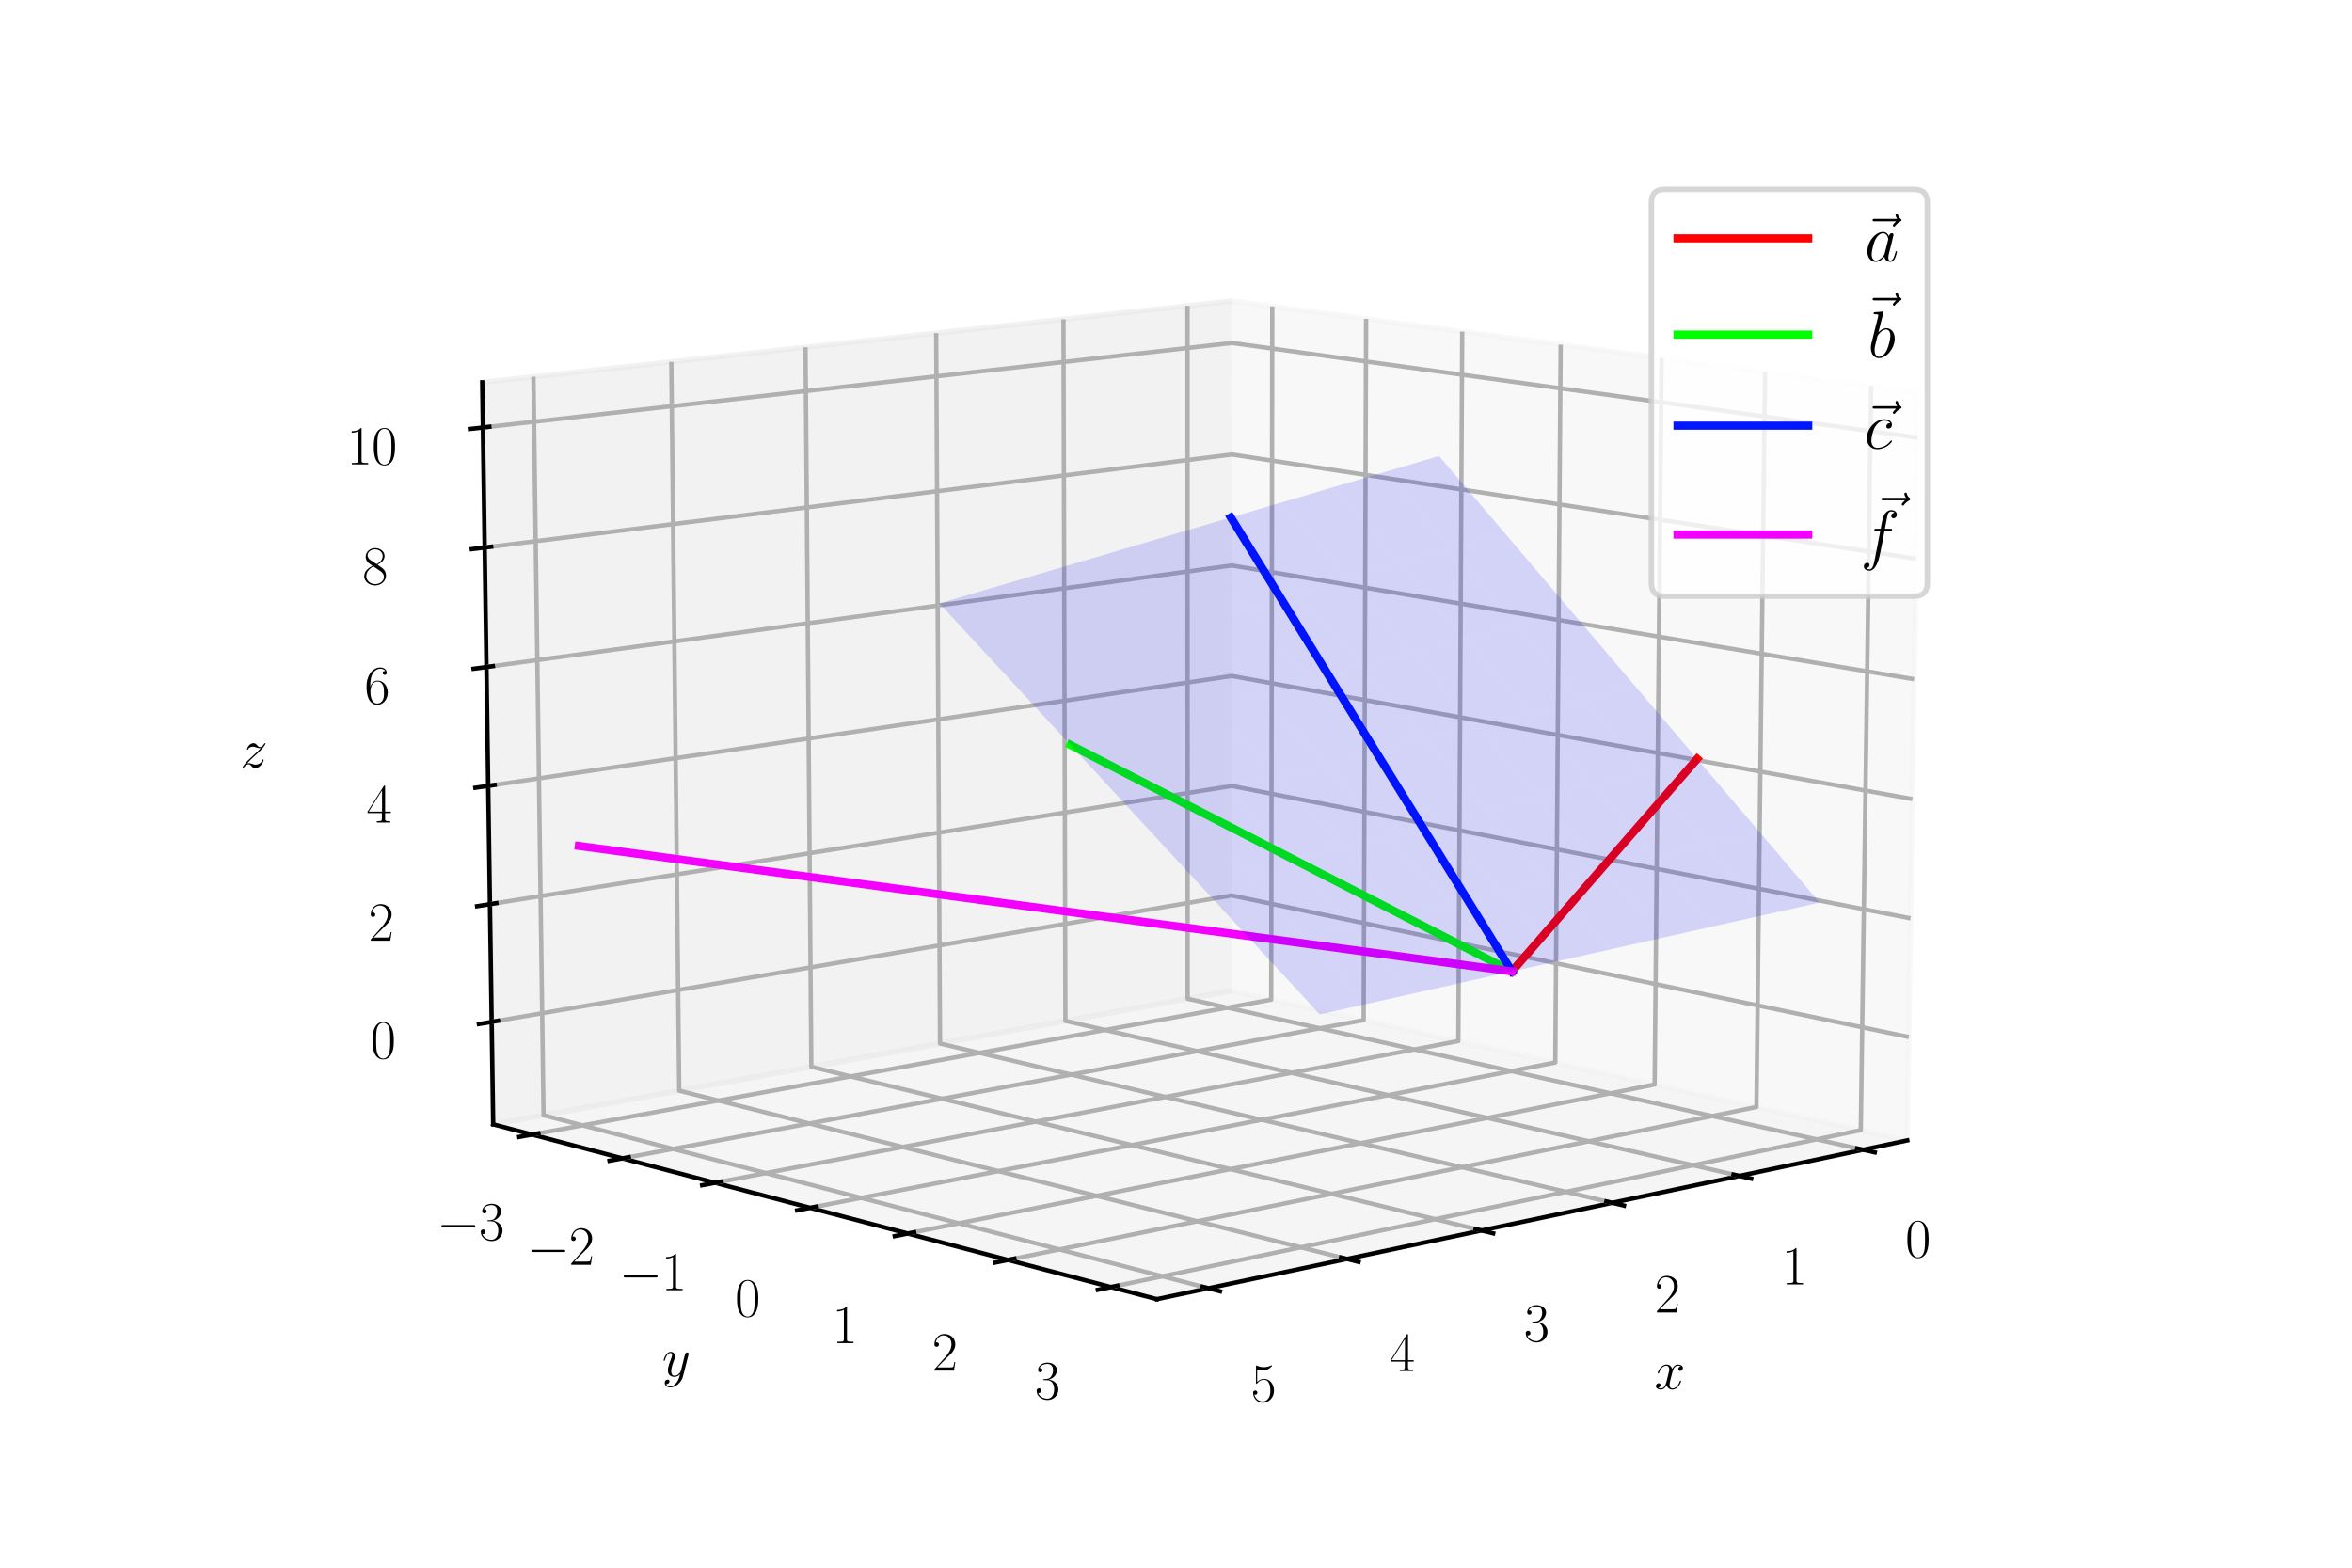 <?xml version="1.0" encoding="utf-8" standalone="no"?>
<!DOCTYPE svg PUBLIC "-//W3C//DTD SVG 1.1//EN"
  "http://www.w3.org/Graphics/SVG/1.1/DTD/svg11.dtd">
<svg xmlns:xlink="http://www.w3.org/1999/xlink" width="432pt" height="288pt" viewBox="0 0 432 288" xmlns="http://www.w3.org/2000/svg" version="1.1">
 <defs>
  <style type="text/css">*{stroke-linejoin: round; stroke-linecap: butt}</style>
 </defs>
 <g id="figure_1">
  <g id="patch_1">
   <path d="M 0 288 
L 432 288 
L 432 0 
L 0 0 
z
" style="fill: #ffffff"/>
  </g>
  <g id="patch_2">
   <path d="M 72 288 
L 360 288 
L 360 0 
L 72 0 
z
" style="fill: #ffffff"/>
  </g>
  <g id="pane3d_1">
   <g id="patch_3">
    <path d="M 226.181 182.03 
L 350.314 209.504 
L 352.361 72.034 
L 226.272 55.304 
" style="fill: #f2f2f2; opacity: 0.5; stroke: #f2f2f2; stroke-linejoin: miter"/>
   </g>
  </g>
  <g id="pane3d_2">
   <g id="patch_4">
    <path d="M 226.181 182.03 
L 90.588 206.556 
L 88.576 70.236 
L 226.272 55.304 
" style="fill: #e6e6e6; opacity: 0.5; stroke: #e6e6e6; stroke-linejoin: miter"/>
   </g>
  </g>
  <g id="pane3d_3">
   <g id="patch_5">
    <path d="M 226.181 182.03 
L 90.588 206.556 
L 212.477 238.671 
L 350.314 209.504 
" style="fill: #ececec; opacity: 0.5; stroke: #ececec; stroke-linejoin: miter"/>
   </g>
  </g>
  <g id="axis3d_1">
   <g id="line2d_1">
    <path d="M 350.314 209.504 
L 212.477 238.671 
" style="fill: none; stroke: #000000; stroke-width: 0.8; stroke-linecap: square"/>
   </g>
   <g id="text_1">
    <!-- $x$ -->
    <g transform="translate(303.863 255.174)scale(0.1 -0.1)">
     <defs>
      <path id="CMMI12-78" d="M 3034 2606 
C 2829 2567 2752 2414 2752 2293 
C 2752 2139 2874 2088 2963 2088 
C 3155 2088 3290 2254 3290 2427 
C 3290 2695 2982 2816 2714 2816 
C 2323 2816 2106 2433 2048 2312 
C 1901 2816 1504 2816 1389 2816 
C 736 2816 390 1980 390 1839 
C 390 1814 416 1782 461 1782 
C 512 1782 525 1820 538 1846 
C 755 2555 1184 2689 1370 2689 
C 1658 2689 1715 2420 1715 2267 
C 1715 2127 1677 1980 1600 1673 
L 1382 798 
C 1286 415 1101 64 762 64 
C 730 64 570 64 435 147 
C 666 192 717 383 717 460 
C 717 588 621 664 499 664 
C 346 664 179 530 179 326 
C 179 57 480 -64 755 -64 
C 1062 -64 1280 179 1414 441 
C 1517 64 1837 -64 2074 -64 
C 2726 -64 3072 773 3072 913 
C 3072 945 3046 971 3008 971 
C 2950 971 2944 939 2925 888 
C 2752 326 2381 64 2093 64 
C 1869 64 1747 230 1747 492 
C 1747 632 1773 734 1875 1156 
L 2099 2024 
C 2195 2408 2413 2689 2707 2689 
C 2720 2689 2899 2689 3034 2606 
z
" transform="scale(0.016)"/>
     </defs>
     <use xlink:href="#CMMI12-78" transform="scale(0.996)"/>
    </g>
   </g>
   <g id="Line3DCollection_1">
    <path d="M 342.188 211.224 
L 218.136 183.485 
L 218.111 56.189 
" style="fill: none; stroke: #b0b0b0; stroke-width: 0.8"/>
    <path d="M 319.476 216.03 
L 195.686 187.546 
L 195.331 58.66 
" style="fill: none; stroke: #b0b0b0; stroke-width: 0.8"/>
    <path d="M 296.124 220.971 
L 172.655 191.712 
L 171.952 61.195 
" style="fill: none; stroke: #b0b0b0; stroke-width: 0.8"/>
    <path d="M 272.104 226.054 
L 149.019 195.987 
L 147.952 63.798 
" style="fill: none; stroke: #b0b0b0; stroke-width: 0.8"/>
    <path d="M 247.387 231.284 
L 124.756 200.376 
L 123.303 66.47 
" style="fill: none; stroke: #b0b0b0; stroke-width: 0.8"/>
    <path d="M 221.941 236.668 
L 99.84 204.883 
L 97.981 69.216 
" style="fill: none; stroke: #b0b0b0; stroke-width: 0.8"/>
   </g>
   <g id="xtick_1">
    <g id="line2d_2">
     <path d="M 341.11 210.983 
L 344.349 211.707 
" style="fill: none; stroke: #000000; stroke-width: 0.8; stroke-linecap: square"/>
    </g>
    <g id="text_2">
     <!-- $\mathdefault{0}$ -->
     <g transform="translate(349.948 230.951)scale(0.1 -0.1)">
      <defs>
       <path id="CMR17-30" d="M 2688 2025 
C 2688 2416 2682 3080 2413 3591 
C 2176 4039 1798 4198 1466 4198 
C 1158 4198 768 4058 525 3597 
C 269 3118 243 2524 243 2025 
C 243 1661 250 1106 448 619 
C 723 -39 1216 -128 1466 -128 
C 1760 -128 2208 -7 2470 600 
C 2662 1042 2688 1559 2688 2025 
z
M 1466 -26 
C 1056 -26 813 325 723 812 
C 653 1188 653 1738 653 2096 
C 653 2588 653 2997 736 3387 
C 858 3929 1216 4096 1466 4096 
C 1728 4096 2067 3923 2189 3400 
C 2272 3036 2278 2607 2278 2096 
C 2278 1680 2278 1169 2202 792 
C 2067 95 1690 -26 1466 -26 
z
" transform="scale(0.016)"/>
      </defs>
      <use xlink:href="#CMR17-30" transform="scale(0.996)"/>
     </g>
    </g>
   </g>
   <g id="xtick_2">
    <g id="line2d_3">
     <path d="M 318.399 215.782 
L 321.635 216.526 
" style="fill: none; stroke: #000000; stroke-width: 0.8; stroke-linecap: square"/>
    </g>
    <g id="text_3">
     <!-- $\mathdefault{1}$ -->
     <g transform="translate(327.253 235.963)scale(0.1 -0.1)">
      <defs>
       <path id="CMR17-31" d="M 1702 4058 
C 1702 4192 1696 4192 1606 4192 
C 1357 3916 979 3827 621 3827 
C 602 3827 570 3827 563 3808 
C 557 3795 557 3782 557 3648 
C 755 3648 1088 3686 1344 3839 
L 1344 461 
C 1344 236 1331 160 781 160 
L 589 160 
L 589 0 
C 896 0 1216 0 1523 0 
C 1830 0 2150 0 2458 0 
L 2458 160 
L 2266 160 
C 1715 160 1702 230 1702 458 
L 1702 4058 
z
" transform="scale(0.016)"/>
      </defs>
      <use xlink:href="#CMR17-31" transform="scale(0.996)"/>
     </g>
    </g>
   </g>
   <g id="xtick_3">
    <g id="line2d_4">
     <path d="M 295.048 220.716 
L 298.28 221.482 
" style="fill: none; stroke: #000000; stroke-width: 0.8; stroke-linecap: square"/>
    </g>
    <g id="text_4">
     <!-- $\mathdefault{2}$ -->
     <g transform="translate(303.913 241.117)scale(0.1 -0.1)">
      <defs>
       <path id="CMR17-32" d="M 2669 989 
L 2554 989 
C 2490 536 2438 459 2413 420 
C 2381 369 1920 369 1830 369 
L 602 369 
C 832 619 1280 1072 1824 1597 
C 2214 1967 2669 2402 2669 3035 
C 2669 3790 2067 4224 1395 4224 
C 691 4224 262 3604 262 3030 
C 262 2780 448 2748 525 2748 
C 589 2748 781 2787 781 3010 
C 781 3207 614 3264 525 3264 
C 486 3264 448 3258 422 3245 
C 544 3790 915 4058 1306 4058 
C 1862 4058 2227 3617 2227 3035 
C 2227 2479 1901 2000 1536 1584 
L 262 146 
L 262 0 
L 2515 0 
L 2669 989 
z
" transform="scale(0.016)"/>
      </defs>
      <use xlink:href="#CMR17-32" transform="scale(0.996)"/>
     </g>
    </g>
   </g>
   <g id="xtick_4">
    <g id="line2d_5">
     <path d="M 271.03 225.792 
L 274.255 226.579 
" style="fill: none; stroke: #000000; stroke-width: 0.8; stroke-linecap: square"/>
    </g>
    <g id="text_5">
     <!-- $\mathdefault{3}$ -->
     <g transform="translate(279.903 246.42)scale(0.1 -0.1)">
      <defs>
       <path id="CMR17-33" d="M 1414 2157 
C 1984 2157 2234 1662 2234 1090 
C 2234 320 1824 25 1453 25 
C 1114 25 563 194 390 693 
C 422 680 454 680 486 680 
C 640 680 755 782 755 948 
C 755 1133 614 1216 486 1216 
C 378 1216 211 1165 211 926 
C 211 335 787 -128 1466 -128 
C 2176 -128 2720 430 2720 1085 
C 2720 1707 2208 2157 1600 2227 
C 2086 2328 2554 2756 2554 3329 
C 2554 3820 2048 4179 1472 4179 
C 890 4179 378 3829 378 3329 
C 378 3110 544 3072 627 3072 
C 762 3072 877 3155 877 3321 
C 877 3486 762 3569 627 3569 
C 602 3569 570 3569 544 3557 
C 730 3959 1235 4032 1459 4032 
C 1683 4032 2106 3925 2106 3320 
C 2106 3143 2080 2828 1862 2550 
C 1670 2304 1453 2304 1242 2284 
C 1210 2284 1062 2269 1037 2269 
C 992 2263 966 2257 966 2208 
C 966 2163 973 2157 1101 2157 
L 1414 2157 
z
" transform="scale(0.016)"/>
      </defs>
      <use xlink:href="#CMR17-33" transform="scale(0.996)"/>
     </g>
    </g>
   </g>
   <g id="xtick_5">
    <g id="line2d_6">
     <path d="M 246.316 231.014 
L 249.533 231.825 
" style="fill: none; stroke: #000000; stroke-width: 0.8; stroke-linecap: square"/>
    </g>
    <g id="text_6">
     <!-- $\mathdefault{4}$ -->
     <g transform="translate(255.191 251.877)scale(0.1 -0.1)">
      <defs>
       <path id="CMR17-34" d="M 2150 4122 
C 2150 4256 2144 4256 2029 4256 
L 128 1254 
L 128 1088 
L 1779 1088 
L 1779 457 
C 1779 224 1766 160 1318 160 
L 1197 160 
L 1197 0 
C 1402 0 1747 0 1965 0 
C 2182 0 2528 0 2733 0 
L 2733 160 
L 2611 160 
C 2163 160 2150 224 2150 457 
L 2150 1088 
L 2803 1088 
L 2803 1254 
L 2150 1254 
L 2150 4122 
z
M 1798 3703 
L 1798 1254 
L 256 1254 
L 1798 3703 
z
" transform="scale(0.016)"/>
      </defs>
      <use xlink:href="#CMR17-34" transform="scale(0.996)"/>
     </g>
    </g>
   </g>
   <g id="xtick_6">
    <g id="line2d_7">
     <path d="M 220.874 236.39 
L 224.081 237.225 
" style="fill: none; stroke: #000000; stroke-width: 0.8; stroke-linecap: square"/>
    </g>
    <g id="text_7">
     <!-- $\mathdefault{5}$ -->
     <g transform="translate(229.747 257.495)scale(0.1 -0.1)">
      <defs>
       <path id="CMR17-35" d="M 730 3692 
C 794 3666 1056 3584 1325 3584 
C 1920 3584 2246 3911 2432 4100 
C 2432 4157 2432 4192 2394 4192 
C 2387 4192 2374 4192 2323 4163 
C 2099 4058 1837 3973 1517 3973 
C 1325 3973 1037 3999 723 4139 
C 653 4171 640 4171 634 4171 
C 602 4171 595 4164 595 4037 
L 595 2203 
C 595 2089 595 2057 659 2057 
C 691 2057 704 2070 736 2114 
C 941 2401 1222 2522 1542 2522 
C 1766 2522 2246 2382 2246 1289 
C 2246 1085 2246 715 2054 421 
C 1894 159 1645 25 1370 25 
C 947 25 518 320 403 814 
C 429 807 480 795 506 795 
C 589 795 749 840 749 1038 
C 749 1210 627 1280 506 1280 
C 358 1280 262 1190 262 1011 
C 262 454 704 -128 1382 -128 
C 2042 -128 2669 440 2669 1264 
C 2669 2030 2170 2624 1549 2624 
C 1222 2624 947 2503 730 2274 
L 730 3692 
z
" transform="scale(0.016)"/>
      </defs>
      <use xlink:href="#CMR17-35" transform="scale(0.996)"/>
     </g>
    </g>
   </g>
  </g>
  <g id="axis3d_2">
   <g id="line2d_8">
    <path d="M 90.588 206.556 
L 212.477 238.671 
" style="fill: none; stroke: #000000; stroke-width: 0.8; stroke-linecap: square"/>
   </g>
   <g id="text_8">
    <!-- $y$ -->
    <g transform="translate(121.611 252.837)scale(0.1 -0.1)">
     <defs>
      <path id="CMMI12-79" d="M 1683 -700 
C 1510 -939 1261 -1152 947 -1152 
C 870 -1152 563 -1152 467 -889 
C 486 -895 518 -895 531 -895 
C 723 -895 851 -729 851 -582 
C 851 -435 730 -384 634 -384 
C 531 -384 307 -458 307 -759 
C 307 -1071 582 -1286 947 -1286 
C 1587 -1286 2234 -700 2413 6 
L 3040 2485 
C 3046 2517 3059 2556 3059 2594 
C 3059 2689 2982 2753 2886 2753 
C 2829 2753 2694 2727 2643 2535 
L 2170 658 
C 2138 543 2138 530 2086 460 
C 1958 281 1747 64 1440 64 
C 1082 64 1050 415 1050 588 
C 1050 952 1222 1443 1395 1903 
C 1466 2088 1504 2178 1504 2305 
C 1504 2574 1312 2816 998 2816 
C 410 2816 173 1890 173 1839 
C 173 1814 198 1782 243 1782 
C 301 1782 307 1807 333 1897 
C 486 2433 730 2689 979 2689 
C 1037 2689 1146 2689 1146 2478 
C 1146 2312 1075 2127 979 1884 
C 666 1047 666 837 666 683 
C 666 77 1101 -64 1421 -64 
C 1606 -64 1837 -6 2061 230 
L 2067 224 
C 1971 -147 1907 -392 1683 -700 
z
" transform="scale(0.016)"/>
     </defs>
     <use xlink:href="#CMMI12-79" transform="scale(0.996)"/>
    </g>
   </g>
   <g id="Line3DCollection_2">
    <path d="M 233.683 56.288 
L 233.486 183.647 
L 97.716 208.434 
" style="fill: none; stroke: #b0b0b0; stroke-width: 0.8"/>
    <path d="M 250.917 58.574 
L 250.468 187.405 
L 114.307 212.805 
" style="fill: none; stroke: #b0b0b0; stroke-width: 0.8"/>
    <path d="M 268.568 60.916 
L 267.856 191.254 
L 131.326 217.29 
" style="fill: none; stroke: #b0b0b0; stroke-width: 0.8"/>
    <path d="M 286.654 63.316 
L 285.665 195.196 
L 148.791 221.891 
" style="fill: none; stroke: #b0b0b0; stroke-width: 0.8"/>
    <path d="M 305.189 65.775 
L 303.91 199.234 
L 166.719 226.615 
" style="fill: none; stroke: #b0b0b0; stroke-width: 0.8"/>
    <path d="M 324.191 68.296 
L 322.608 203.372 
L 185.129 231.465 
" style="fill: none; stroke: #b0b0b0; stroke-width: 0.8"/>
    <path d="M 343.678 70.882 
L 341.776 207.615 
L 204.04 236.448 
" style="fill: none; stroke: #b0b0b0; stroke-width: 0.8"/>
   </g>
   <g id="xtick_7">
    <g id="line2d_9">
     <path d="M 98.886 208.22 
L 95.371 208.862 
" style="fill: none; stroke: #000000; stroke-width: 0.8; stroke-linecap: square"/>
    </g>
    <g id="text_9">
     <!-- $\mathdefault{−3}$ -->
     <g transform="translate(80.222 227.806)scale(0.1 -0.1)">
      <defs>
       <path id="CMSY10-0" d="M 4218 1472 
C 4326 1472 4442 1472 4442 1600 
C 4442 1728 4326 1728 4218 1728 
L 755 1728 
C 646 1728 531 1728 531 1600 
C 531 1472 646 1472 755 1472 
L 4218 1472 
z
" transform="scale(0.016)"/>
      </defs>
      <use xlink:href="#CMSY10-0" transform="scale(0.996)"/>
      <use xlink:href="#CMR17-33" transform="translate(77.487 0)scale(0.996)"/>
     </g>
    </g>
   </g>
   <g id="xtick_8">
    <g id="line2d_10">
     <path d="M 115.481 212.586 
L 111.953 213.244 
" style="fill: none; stroke: #000000; stroke-width: 0.8; stroke-linecap: square"/>
    </g>
    <g id="text_10">
     <!-- $\mathdefault{−2}$ -->
     <g transform="translate(96.751 232.358)scale(0.1 -0.1)">
      <use xlink:href="#CMSY10-0" transform="scale(0.996)"/>
      <use xlink:href="#CMR17-32" transform="translate(77.487 0)scale(0.996)"/>
     </g>
    </g>
   </g>
   <g id="xtick_9">
    <g id="line2d_11">
     <path d="M 132.505 217.065 
L 128.964 217.74 
" style="fill: none; stroke: #000000; stroke-width: 0.8; stroke-linecap: square"/>
    </g>
    <g id="text_11">
     <!-- $\mathdefault{−1}$ -->
     <g transform="translate(113.709 237.029)scale(0.1 -0.1)">
      <use xlink:href="#CMSY10-0" transform="scale(0.996)"/>
      <use xlink:href="#CMR17-31" transform="translate(77.487 0)scale(0.996)"/>
     </g>
    </g>
   </g>
   <g id="xtick_10">
    <g id="line2d_12">
     <path d="M 149.974 221.66 
L 146.421 222.353 
" style="fill: none; stroke: #000000; stroke-width: 0.8; stroke-linecap: square"/>
    </g>
    <g id="text_12">
     <!-- $\mathdefault{0}$ -->
     <g transform="translate(134.988 241.822)scale(0.1 -0.1)">
      <use xlink:href="#CMR17-30" transform="scale(0.996)"/>
     </g>
    </g>
   </g>
   <g id="xtick_11">
    <g id="line2d_13">
     <path d="M 167.906 226.378 
L 164.341 227.089 
" style="fill: none; stroke: #000000; stroke-width: 0.8; stroke-linecap: square"/>
    </g>
    <g id="text_13">
     <!-- $\mathdefault{1}$ -->
     <g transform="translate(152.856 246.743)scale(0.1 -0.1)">
      <use xlink:href="#CMR17-31" transform="scale(0.996)"/>
     </g>
    </g>
   </g>
   <g id="xtick_12">
    <g id="line2d_14">
     <path d="M 186.32 231.222 
L 182.743 231.953 
" style="fill: none; stroke: #000000; stroke-width: 0.8; stroke-linecap: square"/>
    </g>
    <g id="text_14">
     <!-- $\mathdefault{2}$ -->
     <g transform="translate(171.207 251.797)scale(0.1 -0.1)">
      <use xlink:href="#CMR17-32" transform="scale(0.996)"/>
     </g>
    </g>
   </g>
   <g id="xtick_13">
    <g id="line2d_15">
     <path d="M 205.234 236.198 
L 201.648 236.949 
" style="fill: none; stroke: #000000; stroke-width: 0.8; stroke-linecap: square"/>
    </g>
    <g id="text_15">
     <!-- $\mathdefault{3}$ -->
     <g transform="translate(190.06 256.989)scale(0.1 -0.1)">
      <use xlink:href="#CMR17-33" transform="scale(0.996)"/>
     </g>
    </g>
   </g>
  </g>
  <g id="axis3d_3">
   <g id="line2d_16">
    <path d="M 90.588 206.556 
L 88.576 70.236 
" style="fill: none; stroke: #000000; stroke-width: 0.8; stroke-linecap: square"/>
   </g>
   <g id="text_16">
    <!-- $z$ -->
    <g transform="translate(44.089 141.02)scale(0.1 -0.1)">
     <defs>
      <path id="CMMI12-7a" d="M 813 486 
C 1088 803 1312 1004 1632 1296 
C 2016 1632 2182 1793 2272 1891 
C 2720 2338 2944 2713 2944 2764 
C 2944 2816 2893 2816 2880 2816 
C 2835 2816 2822 2793 2790 2750 
C 2630 2494 2477 2367 2310 2367 
C 2176 2367 2106 2421 1984 2565 
C 1850 2715 1741 2816 1555 2816 
C 1088 2816 806 2257 806 2128 
C 806 2108 813 2068 870 2068 
C 922 2068 928 2091 947 2133 
C 1056 2372 1363 2414 1485 2414 
C 1619 2414 1747 2376 1882 2327 
C 2125 2240 2227 2240 2291 2240 
C 2336 2240 2362 2240 2394 2246 
C 2182 1994 1837 1683 1549 1418 
L 902 816 
C 512 415 275 33 275 -12 
C 275 -51 307 -64 346 -64 
C 384 -64 390 -57 435 14 
C 538 163 742 384 979 384 
C 1114 384 1178 342 1306 193 
C 1427 61 1536 -64 1741 -64 
C 2368 -64 2726 732 2726 876 
C 2726 903 2720 942 2656 942 
C 2605 942 2598 917 2579 855 
C 2438 488 2061 338 1811 338 
C 1677 338 1549 376 1414 425 
C 1158 512 1088 512 1005 512 
C 941 512 870 512 813 486 
z
" transform="scale(0.016)"/>
     </defs>
     <use xlink:href="#CMMI12-7a" transform="scale(0.996)"/>
    </g>
   </g>
   <g id="Line3DCollection_3">
    <path d="M 90.31 187.723 
L 226.193 164.506 
L 350.597 190.515 
" style="fill: none; stroke: #b0b0b0; stroke-width: 0.8"/>
    <path d="M 89.991 166.101 
L 226.208 144.392 
L 350.921 168.711 
" style="fill: none; stroke: #b0b0b0; stroke-width: 0.8"/>
    <path d="M 89.67 144.371 
L 226.222 124.187 
L 351.248 146.799 
" style="fill: none; stroke: #b0b0b0; stroke-width: 0.8"/>
    <path d="M 89.348 122.535 
L 226.237 103.888 
L 351.575 124.778 
" style="fill: none; stroke: #b0b0b0; stroke-width: 0.8"/>
    <path d="M 89.024 100.589 
L 226.251 83.497 
L 351.905 102.646 
" style="fill: none; stroke: #b0b0b0; stroke-width: 0.8"/>
    <path d="M 88.699 78.535 
L 226.266 63.011 
L 352.236 80.404 
" style="fill: none; stroke: #b0b0b0; stroke-width: 0.8"/>
   </g>
   <g id="xtick_14">
    <g id="line2d_17">
     <path d="M 91.481 187.523 
L 87.964 188.124 
" style="fill: none; stroke: #000000; stroke-width: 0.8; stroke-linecap: square"/>
    </g>
    <g id="text_17">
     <!-- $\mathdefault{0}$ -->
     <g transform="translate(68.049 194.43)scale(0.1 -0.1)">
      <use xlink:href="#CMR17-30" transform="scale(0.996)"/>
     </g>
    </g>
   </g>
   <g id="xtick_15">
    <g id="line2d_18">
     <path d="M 91.165 165.914 
L 87.639 166.476 
" style="fill: none; stroke: #000000; stroke-width: 0.8; stroke-linecap: square"/>
    </g>
    <g id="text_18">
     <!-- $\mathdefault{2}$ -->
     <g transform="translate(67.681 172.821)scale(0.1 -0.1)">
      <use xlink:href="#CMR17-32" transform="scale(0.996)"/>
     </g>
    </g>
   </g>
   <g id="xtick_16">
    <g id="line2d_19">
     <path d="M 90.847 144.197 
L 87.312 144.72 
" style="fill: none; stroke: #000000; stroke-width: 0.8; stroke-linecap: square"/>
    </g>
    <g id="text_19">
     <!-- $\mathdefault{4}$ -->
     <g transform="translate(67.312 151.105)scale(0.1 -0.1)">
      <use xlink:href="#CMR17-34" transform="scale(0.996)"/>
     </g>
    </g>
   </g>
   <g id="xtick_17">
    <g id="line2d_20">
     <path d="M 90.528 122.374 
L 86.984 122.857 
" style="fill: none; stroke: #000000; stroke-width: 0.8; stroke-linecap: square"/>
    </g>
    <g id="text_20">
     <!-- $\mathdefault{6}$ -->
     <g transform="translate(66.941 129.283)scale(0.1 -0.1)">
      <defs>
       <path id="CMR17-36" d="M 678 2176 
C 678 3690 1395 4032 1811 4032 
C 1946 4032 2272 4009 2400 3776 
C 2298 3776 2106 3776 2106 3553 
C 2106 3381 2246 3323 2336 3323 
C 2394 3323 2566 3348 2566 3560 
C 2566 3954 2246 4179 1805 4179 
C 1043 4179 243 3390 243 1984 
C 243 253 966 -128 1478 -128 
C 2099 -128 2688 427 2688 1283 
C 2688 2081 2170 2662 1517 2662 
C 1126 2662 838 2407 678 1960 
L 678 2176 
z
M 1478 25 
C 691 25 691 1200 691 1436 
C 691 1896 909 2560 1504 2560 
C 1613 2560 1926 2560 2138 2120 
C 2253 1870 2253 1609 2253 1289 
C 2253 944 2253 690 2118 434 
C 1978 171 1773 25 1478 25 
z
" transform="scale(0.016)"/>
      </defs>
      <use xlink:href="#CMR17-36" transform="scale(0.996)"/>
     </g>
    </g>
   </g>
   <g id="xtick_18">
    <g id="line2d_21">
     <path d="M 90.208 100.442 
L 86.653 100.885 
" style="fill: none; stroke: #000000; stroke-width: 0.8; stroke-linecap: square"/>
    </g>
    <g id="text_21">
     <!-- $\mathdefault{8}$ -->
     <g transform="translate(66.568 107.352)scale(0.1 -0.1)">
      <defs>
       <path id="CMR17-38" d="M 1741 2264 
C 2144 2467 2554 2773 2554 3263 
C 2554 3841 1990 4179 1472 4179 
C 890 4179 378 3759 378 3180 
C 378 3021 416 2747 666 2505 
C 730 2442 998 2251 1171 2130 
C 883 1983 211 1634 211 934 
C 211 279 838 -128 1459 -128 
C 2144 -128 2720 362 2720 1010 
C 2720 1590 2330 1857 2074 2029 
L 1741 2264 
z
M 902 2822 
C 851 2854 595 3051 595 3351 
C 595 3739 998 4032 1459 4032 
C 1965 4032 2336 3676 2336 3262 
C 2336 2669 1670 2331 1638 2331 
C 1632 2331 1626 2331 1574 2370 
L 902 2822 
z
M 2080 1519 
C 2176 1449 2483 1240 2483 851 
C 2483 381 2010 25 1472 25 
C 890 25 448 438 448 940 
C 448 1443 838 1862 1280 2060 
L 2080 1519 
z
" transform="scale(0.016)"/>
      </defs>
      <use xlink:href="#CMR17-38" transform="scale(0.996)"/>
     </g>
    </g>
   </g>
   <g id="xtick_19">
    <g id="line2d_22">
     <path d="M 89.885 78.401 
L 86.322 78.803 
" style="fill: none; stroke: #000000; stroke-width: 0.8; stroke-linecap: square"/>
    </g>
    <g id="text_22">
     <!-- $\mathdefault{10}$ -->
     <g transform="translate(63.702 85.312)scale(0.1 -0.1)">
      <use xlink:href="#CMR17-31" transform="scale(0.996)"/>
      <use xlink:href="#CMR17-30" transform="translate(45.69 0)scale(0.996)"/>
     </g>
    </g>
   </g>
  </g>
  <g id="axes_1">
   <g id="line2d_23">
    <path d="M 277.689 178.463 
L 311.726 139.418 
" clip-path="url(#pf9e433de76)" style="fill: none; stroke: #ff0000; stroke-width: 1.5; stroke-linecap: square"/>
   </g>
   <g id="line2d_24">
    <path d="M 277.689 178.463 
L 196.601 136.854 
" clip-path="url(#pf9e433de76)" style="fill: none; stroke: #00ff00; stroke-width: 1.5; stroke-linecap: square"/>
   </g>
   <g id="line2d_25">
    <path d="M 277.689 178.463 
L 226.065 95.057 
" clip-path="url(#pf9e433de76)" style="fill: none; stroke: #0016ff; stroke-width: 1.5; stroke-linecap: square"/>
   </g>
   <g id="line2d_26">
    <path d="M 277.689 178.463 
L 106.322 155.408 
" clip-path="url(#pf9e433de76)" style="fill: none; stroke: #f400ff; stroke-width: 1.5; stroke-linecap: square"/>
   </g>
   <g id="Poly3DCollection_1">
    <path d="M 242.406 186.359 
L 231.232 174.283 
L 239.881 172.253 
L 251.057 184.423 
z
" clip-path="url(#pf9e433de76)" style="fill: #0000f5; fill-opacity: 0.15"/>
    <path d="M 251.057 184.423 
L 239.881 172.253 
L 248.643 170.196 
L 259.82 182.462 
z
" clip-path="url(#pf9e433de76)" style="fill: #0000f5; fill-opacity: 0.15"/>
    <path d="M 231.232 174.283 
L 219.876 162.01 
L 228.522 159.883 
L 239.881 172.253 
z
" clip-path="url(#pf9e433de76)" style="fill: #0000f5; fill-opacity: 0.15"/>
    <path d="M 259.82 182.462 
L 248.643 170.196 
L 257.52 168.113 
L 268.697 180.475 
z
" clip-path="url(#pf9e433de76)" style="fill: #0000f5; fill-opacity: 0.15"/>
    <path d="M 239.881 172.253 
L 228.522 159.883 
L 237.282 157.729 
L 248.643 170.196 
z
" clip-path="url(#pf9e433de76)" style="fill: #0000f5; fill-opacity: 0.15"/>
    <path d="M 219.876 162.01 
L 208.334 149.535 
L 216.976 147.309 
L 228.522 159.883 
z
" clip-path="url(#pf9e433de76)" style="fill: #0000f5; fill-opacity: 0.15"/>
    <path d="M 268.697 180.475 
L 257.52 168.113 
L 266.513 166.002 
L 277.689 178.463 
z
" clip-path="url(#pf9e433de76)" style="fill: #0000f5; fill-opacity: 0.15"/>
    <path d="M 248.643 170.196 
L 237.282 157.729 
L 246.157 155.546 
L 257.52 168.113 
z
" clip-path="url(#pf9e433de76)" style="fill: #0000f5; fill-opacity: 0.15"/>
    <path d="M 228.522 159.883 
L 216.976 147.309 
L 225.732 145.053 
L 237.282 157.729 
z
" clip-path="url(#pf9e433de76)" style="fill: #0000f5; fill-opacity: 0.15"/>
    <path d="M 208.334 149.535 
L 196.601 136.854 
L 205.236 134.525 
L 216.976 147.309 
z
" clip-path="url(#pf9e433de76)" style="fill: #0000f5; fill-opacity: 0.15"/>
    <path d="M 277.689 178.463 
L 266.513 166.002 
L 275.626 163.864 
L 286.8 176.424 
z
" clip-path="url(#pf9e433de76)" style="fill: #0000f5; fill-opacity: 0.15"/>
    <path d="M 257.52 168.113 
L 246.157 155.546 
L 255.15 153.334 
L 266.513 166.002 
z
" clip-path="url(#pf9e433de76)" style="fill: #0000f5; fill-opacity: 0.15"/>
    <path d="M 237.282 157.729 
L 225.732 145.053 
L 234.604 142.767 
L 246.157 155.546 
z
" clip-path="url(#pf9e433de76)" style="fill: #0000f5; fill-opacity: 0.15"/>
    <path d="M 216.976 147.309 
L 205.236 134.525 
L 213.987 132.165 
L 225.732 145.053 
z
" clip-path="url(#pf9e433de76)" style="fill: #0000f5; fill-opacity: 0.15"/>
    <path d="M 286.8 176.424 
L 275.626 163.864 
L 284.861 161.696 
L 296.032 174.358 
z
" clip-path="url(#pf9e433de76)" style="fill: #0000f5; fill-opacity: 0.15"/>
    <path d="M 196.601 136.854 
L 184.671 123.961 
L 193.3 121.526 
L 205.236 134.525 
z
" clip-path="url(#pf9e433de76)" style="fill: #0000f5; fill-opacity: 0.15"/>
    <path d="M 266.513 166.002 
L 255.15 153.334 
L 264.264 151.092 
L 275.626 163.864 
z
" clip-path="url(#pf9e433de76)" style="fill: #0000f5; fill-opacity: 0.15"/>
    <path d="M 246.157 155.546 
L 234.604 142.767 
L 243.596 140.451 
L 255.15 153.334 
z
" clip-path="url(#pf9e433de76)" style="fill: #0000f5; fill-opacity: 0.15"/>
    <path d="M 225.732 145.053 
L 213.987 132.165 
L 222.856 129.773 
L 234.604 142.767 
z
" clip-path="url(#pf9e433de76)" style="fill: #0000f5; fill-opacity: 0.15"/>
    <path d="M 296.032 174.358 
L 284.861 161.696 
L 294.22 159.5 
L 305.387 172.264 
z
" clip-path="url(#pf9e433de76)" style="fill: #0000f5; fill-opacity: 0.15"/>
    <path d="M 205.236 134.525 
L 193.3 121.526 
L 202.044 119.059 
L 213.987 132.165 
z
" clip-path="url(#pf9e433de76)" style="fill: #0000f5; fill-opacity: 0.15"/>
    <path d="M 275.626 163.864 
L 264.264 151.092 
L 273.5 148.82 
L 284.861 161.696 
z
" clip-path="url(#pf9e433de76)" style="fill: #0000f5; fill-opacity: 0.15"/>
    <path d="M 184.671 123.961 
L 172.541 110.85 
L 181.161 108.307 
L 193.3 121.526 
z
" clip-path="url(#pf9e433de76)" style="fill: #0000f5; fill-opacity: 0.15"/>
    <path d="M 255.15 153.334 
L 243.596 140.451 
L 252.709 138.104 
L 264.264 151.092 
z
" clip-path="url(#pf9e433de76)" style="fill: #0000f5; fill-opacity: 0.15"/>
    <path d="M 234.604 142.767 
L 222.856 129.773 
L 231.845 127.35 
L 243.596 140.451 
z
" clip-path="url(#pf9e433de76)" style="fill: #0000f5; fill-opacity: 0.15"/>
    <path d="M 305.387 172.264 
L 294.22 159.5 
L 303.706 157.274 
L 314.868 170.142 
z
" clip-path="url(#pf9e433de76)" style="fill: #0000f5; fill-opacity: 0.15"/>
    <path d="M 213.987 132.165 
L 202.044 119.059 
L 210.908 116.558 
L 222.856 129.773 
z
" clip-path="url(#pf9e433de76)" style="fill: #0000f5; fill-opacity: 0.15"/>
    <path d="M 284.861 161.696 
L 273.5 148.82 
L 282.862 146.518 
L 294.22 159.5 
z
" clip-path="url(#pf9e433de76)" style="fill: #0000f5; fill-opacity: 0.15"/>
    <path d="M 193.3 121.526 
L 181.161 108.307 
L 189.898 105.729 
L 202.044 119.059 
z
" clip-path="url(#pf9e433de76)" style="fill: #0000f5; fill-opacity: 0.15"/>
    <path d="M 264.264 151.092 
L 252.709 138.104 
L 261.946 135.724 
L 273.5 148.82 
z
" clip-path="url(#pf9e433de76)" style="fill: #0000f5; fill-opacity: 0.15"/>
    <path d="M 243.596 140.451 
L 231.845 127.35 
L 240.956 124.893 
L 252.709 138.104 
z
" clip-path="url(#pf9e433de76)" style="fill: #0000f5; fill-opacity: 0.15"/>
    <path d="M 314.868 170.142 
L 303.706 157.274 
L 313.321 155.017 
L 324.477 167.992 
z
" clip-path="url(#pf9e433de76)" style="fill: #0000f5; fill-opacity: 0.15"/>
    <path d="M 222.856 129.773 
L 210.908 116.558 
L 219.892 114.023 
L 231.845 127.35 
z
" clip-path="url(#pf9e433de76)" style="fill: #0000f5; fill-opacity: 0.15"/>
    <path d="M 294.22 159.5 
L 282.862 146.518 
L 292.352 144.183 
L 303.706 157.274 
z
" clip-path="url(#pf9e433de76)" style="fill: #0000f5; fill-opacity: 0.15"/>
    <path d="M 202.044 119.059 
L 189.898 105.729 
L 198.754 103.116 
L 210.908 116.558 
z
" clip-path="url(#pf9e433de76)" style="fill: #0000f5; fill-opacity: 0.15"/>
    <path d="M 273.5 148.82 
L 261.946 135.724 
L 271.309 133.312 
L 282.862 146.518 
z
" clip-path="url(#pf9e433de76)" style="fill: #0000f5; fill-opacity: 0.15"/>
    <path d="M 252.709 138.104 
L 240.956 124.893 
L 250.192 122.402 
L 261.946 135.724 
z
" clip-path="url(#pf9e433de76)" style="fill: #0000f5; fill-opacity: 0.15"/>
    <path d="M 324.477 167.992 
L 313.321 155.017 
L 323.069 152.729 
L 334.217 165.812 
z
" clip-path="url(#pf9e433de76)" style="fill: #0000f5; fill-opacity: 0.15"/>
    <path d="M 231.845 127.35 
L 219.892 114.023 
L 228.999 111.454 
L 240.956 124.893 
z
" clip-path="url(#pf9e433de76)" style="fill: #0000f5; fill-opacity: 0.15"/>
    <path d="M 303.706 157.274 
L 292.352 144.183 
L 301.972 141.817 
L 313.321 155.017 
z
" clip-path="url(#pf9e433de76)" style="fill: #0000f5; fill-opacity: 0.15"/>
    <path d="M 210.908 116.558 
L 198.754 103.116 
L 207.732 100.466 
L 219.892 114.023 
z
" clip-path="url(#pf9e433de76)" style="fill: #0000f5; fill-opacity: 0.15"/>
    <path d="M 282.862 146.518 
L 271.309 133.312 
L 280.801 130.867 
L 292.352 144.183 
z
" clip-path="url(#pf9e433de76)" style="fill: #0000f5; fill-opacity: 0.15"/>
    <path d="M 261.946 135.724 
L 250.192 122.402 
L 259.555 119.877 
L 271.309 133.312 
z
" clip-path="url(#pf9e433de76)" style="fill: #0000f5; fill-opacity: 0.15"/>
    <path d="M 240.956 124.893 
L 228.999 111.454 
L 238.233 108.848 
L 250.192 122.402 
z
" clip-path="url(#pf9e433de76)" style="fill: #0000f5; fill-opacity: 0.15"/>
    <path d="M 313.321 155.017 
L 301.972 141.817 
L 311.726 139.418 
L 323.069 152.729 
z
" clip-path="url(#pf9e433de76)" style="fill: #0000f5; fill-opacity: 0.15"/>
    <path d="M 219.892 114.023 
L 207.732 100.466 
L 216.835 97.78 
L 228.999 111.454 
z
" clip-path="url(#pf9e433de76)" style="fill: #0000f5; fill-opacity: 0.15"/>
    <path d="M 292.352 144.183 
L 280.801 130.867 
L 290.425 128.387 
L 301.972 141.817 
z
" clip-path="url(#pf9e433de76)" style="fill: #0000f5; fill-opacity: 0.15"/>
    <path d="M 271.309 133.312 
L 259.555 119.877 
L 269.049 117.317 
L 280.801 130.867 
z
" clip-path="url(#pf9e433de76)" style="fill: #0000f5; fill-opacity: 0.15"/>
    <path d="M 250.192 122.402 
L 238.233 108.848 
L 247.595 106.207 
L 259.555 119.877 
z
" clip-path="url(#pf9e433de76)" style="fill: #0000f5; fill-opacity: 0.15"/>
    <path d="M 228.999 111.454 
L 216.835 97.78 
L 226.065 95.057 
L 238.233 108.848 
z
" clip-path="url(#pf9e433de76)" style="fill: #0000f5; fill-opacity: 0.15"/>
    <path d="M 301.972 141.817 
L 290.425 128.387 
L 300.184 125.873 
L 311.726 139.418 
z
" clip-path="url(#pf9e433de76)" style="fill: #0000f5; fill-opacity: 0.15"/>
    <path d="M 280.801 130.867 
L 269.049 117.317 
L 278.675 114.721 
L 290.425 128.387 
z
" clip-path="url(#pf9e433de76)" style="fill: #0000f5; fill-opacity: 0.15"/>
    <path d="M 259.555 119.877 
L 247.595 106.207 
L 257.089 103.528 
L 269.049 117.317 
z
" clip-path="url(#pf9e433de76)" style="fill: #0000f5; fill-opacity: 0.15"/>
    <path d="M 238.233 108.848 
L 226.065 95.057 
L 235.424 92.295 
L 247.595 106.207 
z
" clip-path="url(#pf9e433de76)" style="fill: #0000f5; fill-opacity: 0.15"/>
    <path d="M 290.425 128.387 
L 278.675 114.721 
L 288.438 112.088 
L 300.184 125.873 
z
" clip-path="url(#pf9e433de76)" style="fill: #0000f5; fill-opacity: 0.15"/>
    <path d="M 269.049 117.317 
L 257.089 103.528 
L 266.716 100.812 
L 278.675 114.721 
z
" clip-path="url(#pf9e433de76)" style="fill: #0000f5; fill-opacity: 0.15"/>
    <path d="M 247.595 106.207 
L 235.424 92.295 
L 244.916 89.494 
L 257.089 103.528 
z
" clip-path="url(#pf9e433de76)" style="fill: #0000f5; fill-opacity: 0.15"/>
    <path d="M 278.675 114.721 
L 266.716 100.812 
L 276.481 98.057 
L 288.438 112.088 
z
" clip-path="url(#pf9e433de76)" style="fill: #0000f5; fill-opacity: 0.15"/>
    <path d="M 257.089 103.528 
L 244.916 89.494 
L 254.543 86.654 
L 266.716 100.812 
z
" clip-path="url(#pf9e433de76)" style="fill: #0000f5; fill-opacity: 0.15"/>
    <path d="M 266.716 100.812 
L 254.543 86.654 
L 264.308 83.772 
L 276.481 98.057 
z
" clip-path="url(#pf9e433de76)" style="fill: #0000f5; fill-opacity: 0.15"/>
   </g>
   <g id="legend_1">
    <g id="patch_6">
     <path d="M 305.719 109.526 
L 351.6 109.526 
Q 354 109.526 354 107.126 
L 354 37.2 
Q 354 34.8 351.6 34.8 
L 305.719 34.8 
Q 303.319 34.8 303.319 37.2 
L 303.319 107.126 
Q 303.319 109.526 305.719 109.526 
z
" style="fill: #ffffff; opacity: 0.8; stroke: #cccccc; stroke-linejoin: miter"/>
    </g>
    <g id="line2d_27">
     <path d="M 308.119 43.8 
L 320.119 43.8 
L 332.119 43.8 
" style="fill: none; stroke: #ff0000; stroke-width: 1.5; stroke-linecap: square"/>
    </g>
    <g id="text_23">
     <!-- $\vec{a}$ -->
     <g transform="translate(341.719 48)scale(0.12 -0.12)">
      <defs>
       <path id="CMMI12-7e" d="M 3424 3835 
C 3347 3764 3110 3540 3110 3451 
C 3110 3387 3168 3329 3232 3329 
C 3290 3329 3315 3368 3360 3432 
C 3514 3624 3686 3745 3834 3828 
C 3898 3867 3942 3886 3942 3956 
C 3942 4014 3891 4046 3853 4078 
C 3674 4200 3629 4372 3610 4449 
C 3590 4500 3571 4577 3482 4577 
C 3443 4577 3366 4552 3366 4456 
C 3366 4398 3405 4244 3526 4072 
L 1376 4072 
C 1267 4072 1158 4072 1158 3950 
C 1158 3835 1274 3835 1376 3835 
L 3424 3835 
z
" transform="scale(0.016)"/>
       <path id="CMMI12-61" d="M 1926 760 
C 1894 651 1894 639 1805 517 
C 1664 338 1382 64 1082 64 
C 819 64 672 300 672 677 
C 672 1028 870 1743 992 2012 
C 1210 2459 1510 2689 1760 2689 
C 2182 2689 2266 2165 2266 2114 
C 2266 2108 2246 2024 2240 2012 
L 1926 760 
z
M 2336 2395 
C 2266 2561 2093 2816 1760 2816 
C 1037 2816 256 1884 256 939 
C 256 307 627 -64 1062 -64 
C 1414 -64 1715 211 1894 422 
C 1958 45 2259 -64 2451 -64 
C 2643 -64 2797 51 2912 281 
C 3014 498 3104 888 3104 913 
C 3104 945 3078 971 3040 971 
C 2982 971 2976 939 2950 843 
C 2854 466 2733 64 2470 64 
C 2285 64 2272 230 2272 358 
C 2272 505 2291 575 2349 824 
C 2394 984 2426 1124 2477 1309 
C 2714 2267 2771 2497 2771 2535 
C 2771 2625 2701 2695 2605 2695 
C 2400 2695 2349 2472 2336 2395 
z
" transform="scale(0.016)"/>
      </defs>
      <use xlink:href="#CMMI12-7e" transform="scale(0.996)"/>
      <use xlink:href="#CMMI12-61" transform="translate(6.446 0)scale(0.996)"/>
     </g>
    </g>
    <g id="line2d_28">
     <path d="M 308.119 61.476 
L 320.119 61.476 
L 332.119 61.476 
" style="fill: none; stroke: #00ff00; stroke-width: 1.5; stroke-linecap: square"/>
    </g>
    <g id="text_24">
     <!-- $\vec{b}$ -->
     <g transform="translate(341.719 65.676)scale(0.12 -0.12)">
      <defs>
       <path id="CMMI12-62" d="M 1478 4257 
C 1485 4283 1498 4321 1498 4352 
C 1498 4416 1434 4416 1421 4416 
C 1414 4416 1184 4393 1069 4377 
C 960 4377 864 4358 749 4358 
C 595 4345 550 4339 550 4224 
C 550 4160 614 4160 678 4160 
C 1005 4160 1005 4103 1005 4040 
C 1005 3996 954 3811 928 3696 
L 774 3085 
C 710 2831 346 1387 320 1272 
C 288 1114 288 1005 288 922 
C 288 274 653 -64 1069 -64 
C 1811 -64 2579 888 2579 1814 
C 2579 2401 2246 2816 1766 2816 
C 1434 2816 1133 2542 1011 2414 
L 1478 4257 
z
M 1075 64 
C 870 64 646 217 646 715 
C 646 926 666 1047 781 1494 
C 800 1577 902 1986 928 2069 
C 941 2120 1318 2689 1754 2689 
C 2035 2689 2163 2408 2163 2076 
C 2163 1769 1984 1047 1824 715 
C 1664 370 1370 64 1075 64 
z
" transform="scale(0.016)"/>
      </defs>
      <use xlink:href="#CMMI12-7e" transform="translate(0 26.29)scale(0.996)"/>
      <use xlink:href="#CMMI12-62" transform="translate(11.312 0)scale(0.996)"/>
     </g>
    </g>
    <g id="line2d_29">
     <path d="M 308.119 78.201 
L 320.119 78.201 
L 332.119 78.201 
" style="fill: none; stroke: #0016ff; stroke-width: 1.5; stroke-linecap: square"/>
    </g>
    <g id="text_25">
     <!-- $\vec{c}$ -->
     <g transform="translate(341.719 82.401)scale(0.12 -0.12)">
      <defs>
       <path id="CMMI12-63" d="M 2502 2431 
C 2381 2431 2323 2431 2234 2355 
C 2195 2323 2125 2227 2125 2125 
C 2125 1997 2221 1920 2342 1920 
C 2496 1920 2669 2044 2669 2292 
C 2669 2588 2374 2816 1933 2816 
C 1094 2816 256 1903 256 996 
C 256 441 602 -64 1254 -64 
C 2125 -64 2675 622 2675 706 
C 2675 744 2637 776 2611 776 
C 2592 776 2586 770 2528 713 
C 2118 162 1510 64 1267 64 
C 826 64 685 446 685 764 
C 685 988 794 1605 1024 2039 
C 1190 2338 1536 2682 1939 2682 
C 2022 2682 2374 2682 2502 2431 
z
" transform="scale(0.016)"/>
      </defs>
      <use xlink:href="#CMMI12-7e" transform="scale(0.996)"/>
      <use xlink:href="#CMMI12-63" transform="translate(5.639 0)scale(0.996)"/>
     </g>
    </g>
    <g id="line2d_30">
     <path d="M 308.119 98.202 
L 320.119 98.202 
L 332.119 98.202 
" style="fill: none; stroke: #f400ff; stroke-width: 1.5; stroke-linecap: square"/>
    </g>
    <g id="text_26">
     <!-- $\vec{f}$ -->
     <g transform="translate(341.719 102.402)scale(0.12 -0.12)">
      <defs>
       <path id="CMMI12-66" d="M 2854 2566 
C 2982 2566 3034 2566 3034 2688 
C 3034 2752 2982 2752 2867 2752 
L 2349 2752 
C 2470 3429 2560 3897 2611 4107 
C 2650 4265 2784 4416 2950 4416 
C 3085 4416 3219 4358 3283 4298 
C 3034 4272 2957 4082 2957 3969 
C 2957 3837 3053 3759 3174 3759 
C 3302 3759 3494 3870 3494 4119 
C 3494 4393 3226 4544 2944 4544 
C 2669 4544 2400 4334 2272 4078 
C 2157 3848 2093 3611 1946 2752 
L 1517 2752 
C 1395 2752 1331 2752 1331 2637 
C 1331 2566 1370 2566 1498 2566 
L 1907 2566 
C 1792 1976 1530 542 1382 -137 
C 1274 -689 1178 -1152 858 -1152 
C 838 -1152 653 -1152 538 -1031 
C 864 -1005 864 -726 864 -720 
C 864 -593 768 -517 646 -517 
C 518 -517 326 -625 326 -867 
C 326 -1140 608 -1280 858 -1280 
C 1510 -1280 1779 -118 1850 199 
C 1965 688 2278 2376 2310 2566 
L 2854 2566 
z
" transform="scale(0.016)"/>
      </defs>
      <use xlink:href="#CMMI12-7e" transform="translate(13.569 26.29)scale(0.996)"/>
      <use xlink:href="#CMMI12-66" transform="scale(0.996)"/>
     </g>
    </g>
   </g>
  </g>
 </g>
 <defs>
  <clipPath id="pf9e433de76">
   <rect x="72" y="0" width="288" height="288"/>
  </clipPath>
 </defs>
</svg>
